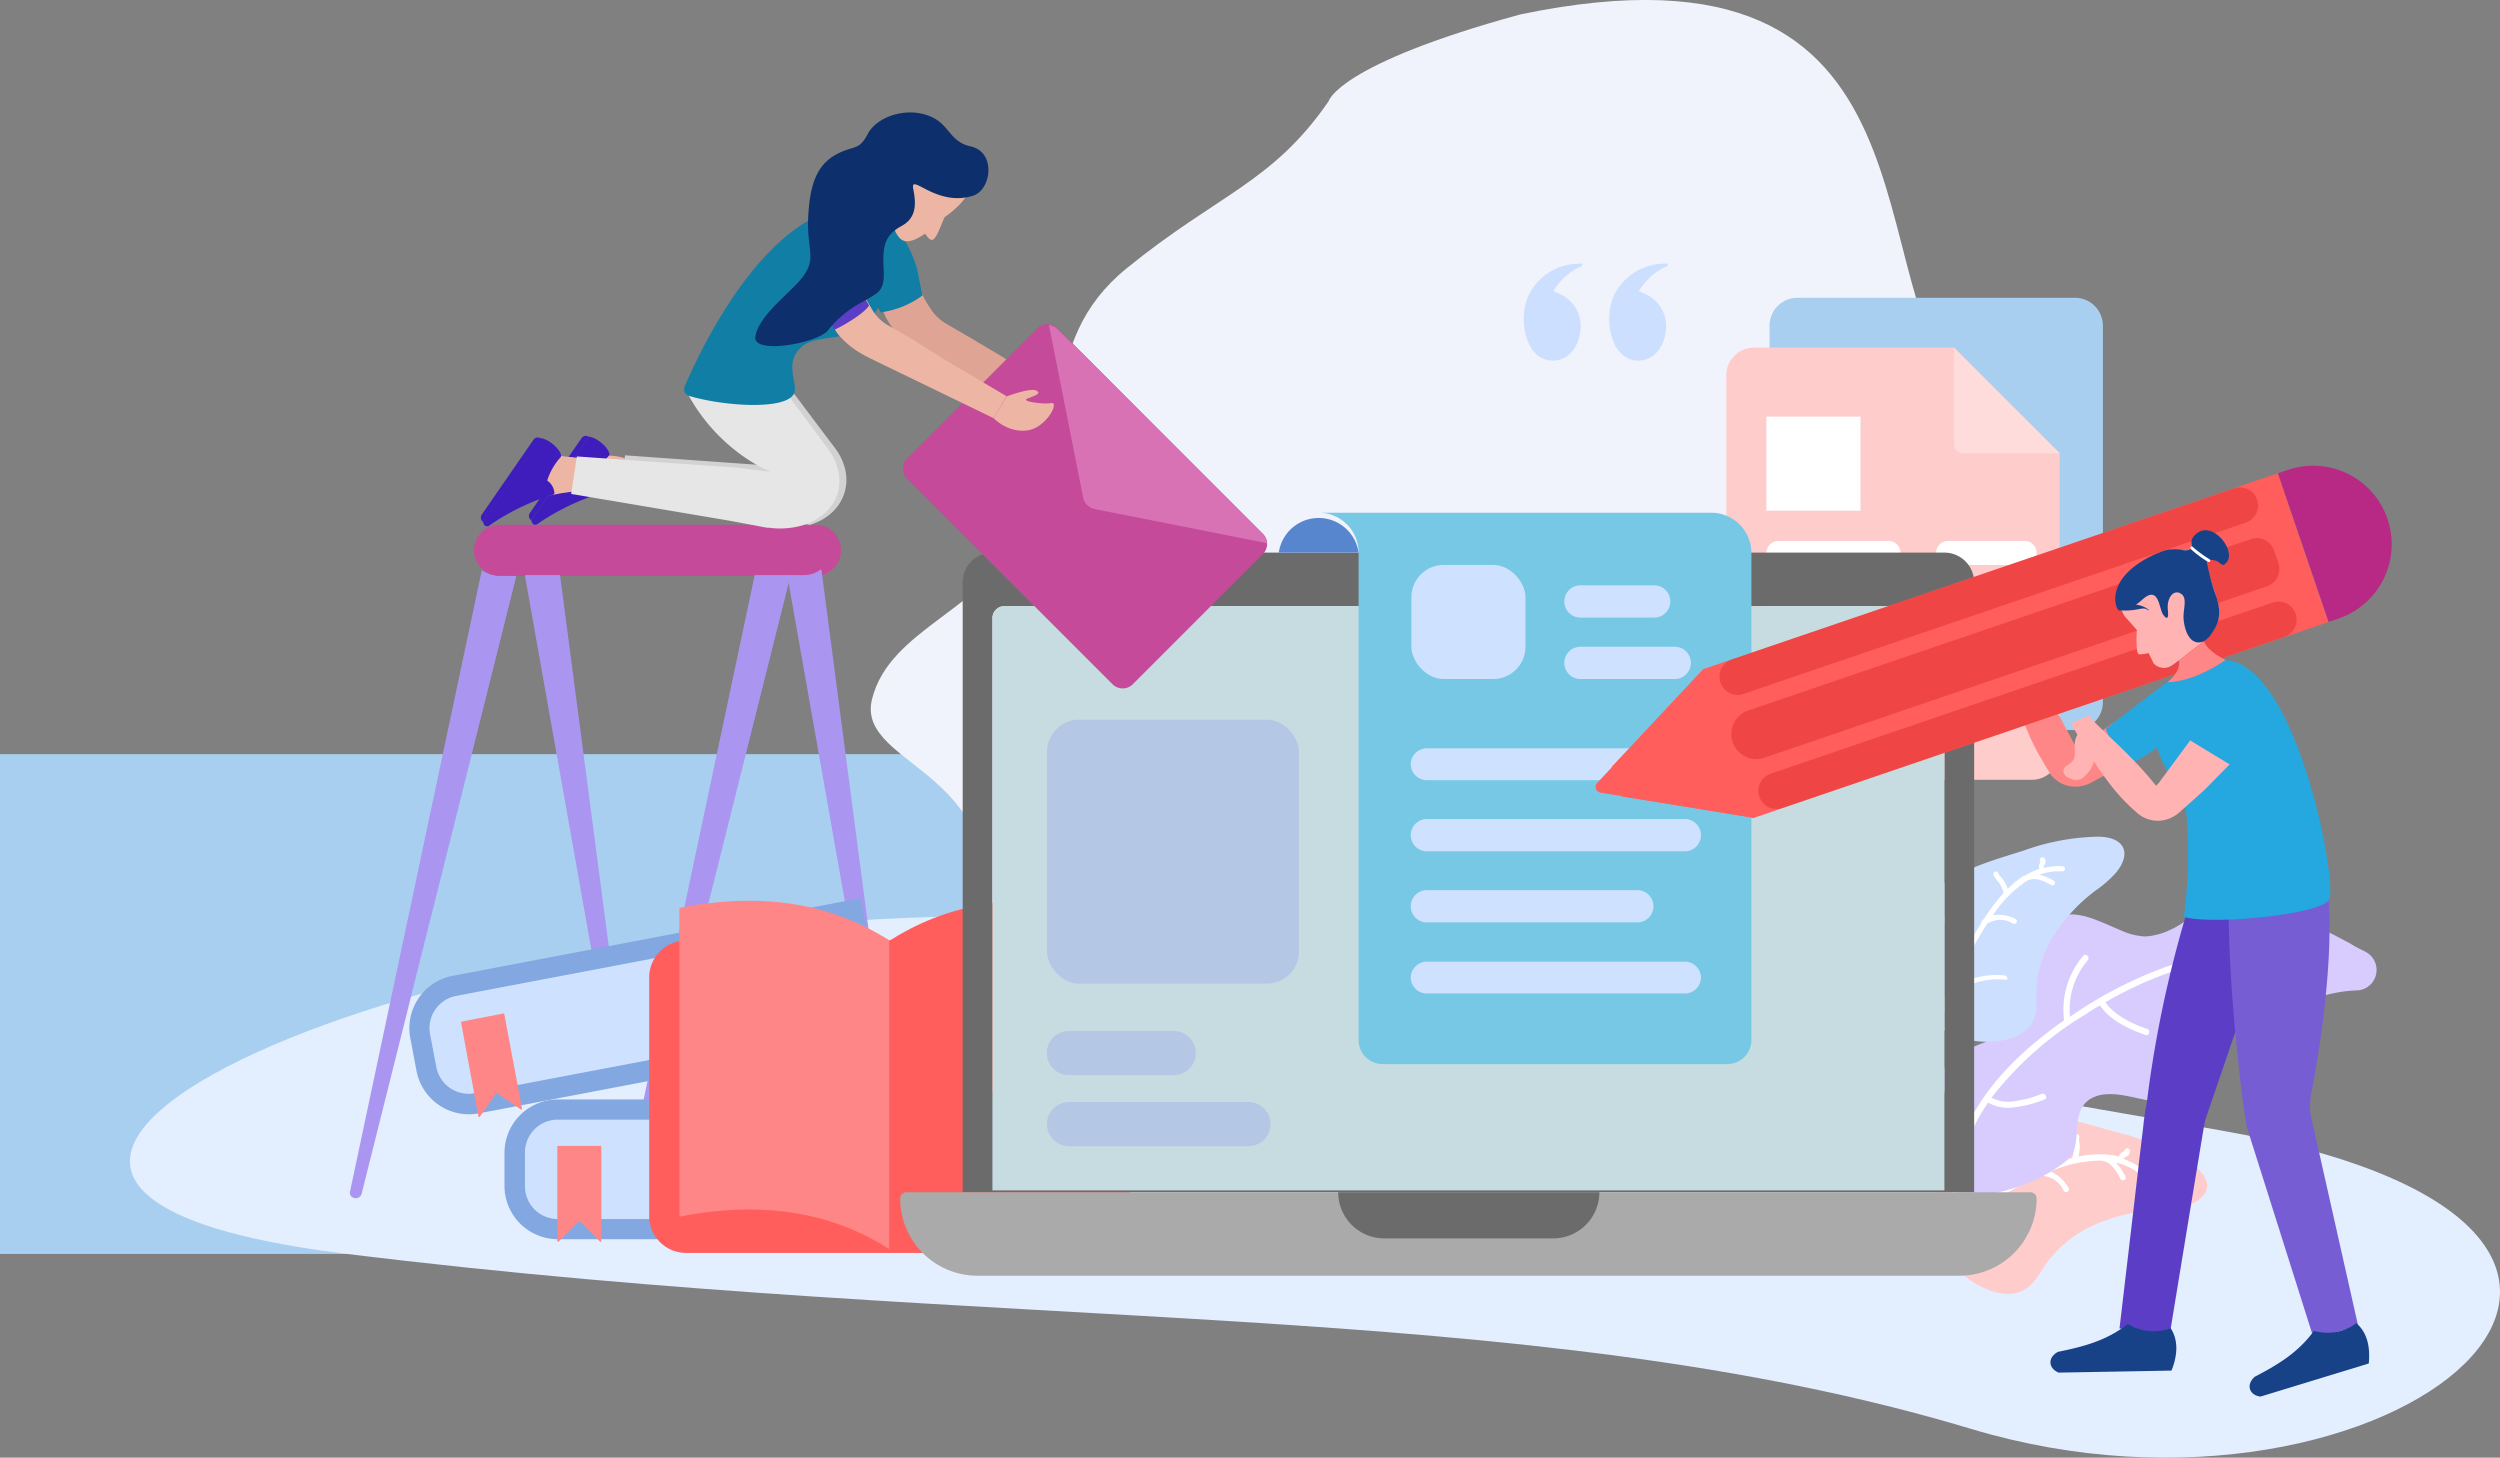 <svg xmlns="http://www.w3.org/2000/svg" xmlns:xlink="http://www.w3.org/1999/xlink" viewBox="0 0 310.12 180.82"><rect x="0" y="0" width="310.12" height="180.82" fill="#808080" stroke="none"/><defs><style>.cls-1{fill:#a8cfef;}.cls-2{fill:#f0f3fc;}.cls-3{fill:#e3eeff;}.cls-4{fill:#fcc;}.cls-5{fill:#ffdcdc;}.cls-6{fill:#fff;}.cls-7{fill:#f2f2f2;}.cls-8{fill:#59499e;}.cls-9{fill:#d8ccff;}.cls-10{fill:#ccdfff;}.cls-11{fill:#aa96f0;}.cls-12{fill:#c64a9a;}.cls-13{fill:#cee2ff;}.cls-14{fill:#83a7e1;}.cls-15{fill:#ff8686;}.cls-16{fill:#ff5e5d;}.cls-17{fill:#6b6b6b;}.cls-18{fill:#c6dce0;}.cls-19{fill:#aaa;}.cls-20{fill:#b4c8e6;}.cls-21{fill:#5886ce;}.cls-22{fill:#77c8e5;}.cls-23{fill:#cb1213;opacity:0.31;}.cls-24{fill:#b72985;}.cls-25{fill:#5c3dc6;}.cls-26{fill:#775dd4;}.cls-27{fill:url(#linear-gradient);}.cls-28{fill:#25a7df;}.cls-29{fill:#ffb3b3;}.cls-30{fill:#174287;}.cls-31{fill:#ccc;}.cls-32{fill:#d972b5;}.cls-33{fill:#edb6a4;}.cls-34{fill:#3f1cbc;}.cls-35{fill:#d3d1d1;}.cls-36{fill:#e6e6e6;}.cls-37{fill:#e0a494;}.cls-38{fill:#117fa5;}.cls-39{fill:#0d2f6b;}</style><linearGradient id="linear-gradient" x1="268.41" y1="84.44" x2="269.8" y2="84.44" gradientUnits="userSpaceOnUse"><stop offset="0" stop-color="#6655da"/><stop offset="1" stop-color="#ad4aaa"/></linearGradient></defs><title>2</title><g id="Capa_2" data-name="Capa 2"><g id="Capa_1-2" data-name="Capa 1"><rect class="cls-1" y="93.55" width="140" height="62"/><path class="cls-2" d="M164.82,12.55c-7,10.15-13.65,11.46-25.07,20.74s-6.56,21.76-12.08,32.12S110.41,77.88,108.18,86.7s19.17,8.7,12.82,30.77,22.86,29.46,47,12.18,27.91-28.72,48.07-30,42.63-36.88,28.14-50.15S243.18-9.6,188.55,1.8C165.9,8,164.82,12.55,164.82,12.55Z"/><path class="cls-3" d="M122.59,113.65C50,113.65-25.17,147.1,42.66,155.5c82.12,10.16,146.52,5.12,201.88,21.76,52.22,15.7,100.68-24.87,30.69-37.08C207.83,128.42,122.59,113.65,122.59,113.65Z"/><path class="cls-1" d="M219.51,77.43v-37A3.46,3.46,0,0,1,223,36.94h34.39a3.46,3.46,0,0,1,3.47,3.46V87.09a3.47,3.47,0,0,1-3.47,3.47H232.63Z"/><path class="cls-4" d="M255.5,56.23v37A3.46,3.46,0,0,1,252,96.73h-34.4a3.46,3.46,0,0,1-3.46-3.47V46.57a3.46,3.46,0,0,1,3.46-3.46h24.74Z"/><path class="cls-5" d="M255.5,56.23h-12a1.12,1.12,0,0,1-1.12-1.13v-12Z"/><rect class="cls-6" x="219.12" y="51.68" width="11.67" height="11.67"/><path class="cls-6" d="M234.26,70.09H220.61a1.49,1.49,0,0,1-1.49-1.49h0a1.5,1.5,0,0,1,1.49-1.5h13.65a1.5,1.5,0,0,1,1.49,1.5h0A1.49,1.49,0,0,1,234.26,70.09Z"/><rect class="cls-7" x="219.12" y="72.56" width="13.17" height="2.99"/><rect class="cls-7" x="219.12" y="80.87" width="16.63" height="2.99"/><path class="cls-6" d="M251.15,70.09h-9.49a1.49,1.49,0,0,1-1.49-1.49h0a1.5,1.5,0,0,1,1.49-1.5h9.49a1.5,1.5,0,0,1,1.49,1.5h0A1.49,1.49,0,0,1,251.15,70.09Z"/><path class="cls-6" d="M248.55,75.55h-6.89a1.5,1.5,0,0,1-1.49-1.5h0a1.49,1.49,0,0,1,1.49-1.49h6.89A1.49,1.49,0,0,1,250,74.05h0A1.5,1.5,0,0,1,248.55,75.55Z"/><rect class="cls-7" x="240.17" y="80.87" width="12.47" height="2.99"/><rect class="cls-7" x="219.12" y="86.33" width="13.17" height="2.99"/><rect class="cls-7" x="240.17" y="86.33" width="9.88" height="2.99"/><path class="cls-8" d="M269.19,73.19l.25,0h-.25Z"/><path class="cls-4" d="M245.49,159.46a11.13,11.13,0,0,1-4.4-4.23,7.6,7.6,0,0,1-.49-1c-.07-.17-.14-.35-.2-.53-1.46-4.56.53-10.17,4.26-13.06,5.41-4.18,12-1.84,17.85-.2a30.62,30.62,0,0,1,9.3,3.88c1,.7,2.3,1.91,1.9,3.28-.3,1.05-1.62,1.72-2.58,2a15.79,15.79,0,0,1-3.63.49,22.56,22.56,0,0,0-7.64,1.83,14.67,14.67,0,0,0-6.07,4.89c-.41.59-.78,1.22-1.2,1.79a5.17,5.17,0,0,1-1.33,1.31C249.55,161,247.26,160.44,245.49,159.46Z"/><path class="cls-6" d="M251.37,152.88a10.46,10.46,0,0,0-6.56-2.36c.54-.37,1.08-.72,1.63-1.07a57.78,57.78,0,0,1,5.89-3.22c.27-.13.55-.26.84-.38A3.14,3.14,0,0,1,256,147.7c.22.38.83.08.61-.31a4.54,4.54,0,0,0-2.25-2.06,15.89,15.89,0,0,1,6.25-1.36c1.25.1,1.9,1.27,2.43,2.26.2.39.81.08.61-.3a7.57,7.57,0,0,0-1.17-1.72,7.67,7.67,0,0,1,2.79,1.29c.35.26.73-.31.37-.57a8.62,8.62,0,0,0-2.2-1.16.19.19,0,0,0,0-.08h0l.09-.07h0a2.82,2.82,0,0,1,.29-.18.72.72,0,0,0,.39-.73.34.34,0,0,0-.67.09h0l0,0s0,0,0,0l-.08,0-.14.09a.92.92,0,0,0-.47.59,9.16,9.16,0,0,0-2.09-.29h-.16a12.41,12.41,0,0,0-2.77.28,4.84,4.84,0,0,0,.15-1,4.56,4.56,0,0,0,0-.64,1.74,1.74,0,0,1-.05-.75.35.35,0,0,0-.65-.23,2.65,2.65,0,0,0,0,1.12,4.16,4.16,0,0,1-.21,1.6.14.14,0,0,0,0,.07,24.3,24.3,0,0,0-4,1.43,2.79,2.79,0,0,0-.4.07.39.39,0,0,0-.24.21l-.73.35c-.92.44-1.82.9-2.71,1.4a6.3,6.3,0,0,0-.09-5.22c-.18-.39-.79-.09-.61.31a5.61,5.61,0,0,1-.21,5.22.3.3,0,0,0-.05.22c-1.22.71-2.42,1.46-3.59,2.26s-2.24,1.55-3.29,2.4a2.75,2.75,0,0,0-1,1.24,8.08,8.08,0,0,0,.49,1,.26.26,0,0,0,.19-.36c-.35-1.05,2-2.32,2.61-2.79l.46-.33a10.37,10.37,0,0,1,7.16,2.25C251.33,153.73,251.7,153.16,251.37,152.88Z"/><path class="cls-6" d="M263.48,136.86Z"/><polygon class="cls-6" points="263.48 136.86 263.48 136.86 263.48 136.86 263.48 136.85 263.48 136.86"/><path class="cls-9" d="M293.33,118c-.62-.28-1.24-.61-1.86-1l-1.9-1-2-1a22.64,22.64,0,0,1-2-1.09c-.69-.4-1.39-.89-2.12-1.36a14.49,14.49,0,0,0-2.25-1.22,7.47,7.47,0,0,0-2.34-.49,8.29,8.29,0,0,0-2.32.29,9.7,9.7,0,0,0-2.22.93c-.71.43-1.4.88-2.07,1.38l-1,.71c-.33.22-.66.45-1,.65a8.87,8.87,0,0,1-1,.53,8.25,8.25,0,0,1-1,.42c-.36.12-.72.19-1.09.28a4.77,4.77,0,0,1-1.15.13,8.06,8.06,0,0,1-2.81-.7l-1.66-.72c-.57-.25-1.15-.48-1.73-.7l-.44-.16-.43-.13a5.35,5.35,0,0,0-.82-.19,5.54,5.54,0,0,0-1.54-.12,4.35,4.35,0,0,0-2.39,1,7.17,7.17,0,0,0-1.68,2,19.27,19.27,0,0,0-1.58,5.66,11.69,11.69,0,0,1-1.63,4.76,7.1,7.1,0,0,1-3.6,2.62c-.74.32-1.53.63-2.25,1a6.6,6.6,0,0,0-1.8,1.39,5.93,5.93,0,0,0-1.07,1.92,15.93,15.93,0,0,0-.64,2.17,13.39,13.39,0,0,0-.31,2.31c0,.41,0,.81,0,1.21s0,.83.08,1.26a16,16,0,0,0,.48,2.61l.2.69.25.71c.09.23.17.46.28.71s.21.48.35.74v0a4.12,4.12,0,0,0,4.09,2.15,24.16,24.16,0,0,0,5.29-1.24c.72-.26,1.39-.54,2-.82s1.19-.61,1.73-.93,1-.68,1.5-1a7,7,0,0,0,.65-.55,3.13,3.13,0,0,0,.5-.65,4.09,4.09,0,0,0,.5-1.68c.09-.62.11-1.31.17-2a5.52,5.52,0,0,1,.43-1.83,3.1,3.1,0,0,1,1.08-1.27,4.24,4.24,0,0,1,1.71-.61,8.6,8.6,0,0,1,2.19.06c.78.11,1.6.31,2.33.46a5.07,5.07,0,0,1,.56.13c.19,0,.35.07.53.11a5.87,5.87,0,0,0,.95.12,2.74,2.74,0,0,0,1.45-.2,1.28,1.28,0,0,0,.85-1,10.19,10.19,0,0,0,.11-2.49c0-.51,0-1,0-1.57v-.81c0-.25,0-.5,0-.74a4.55,4.55,0,0,1,.71-2.24,3.08,3.08,0,0,1,1.36-.93,4,4,0,0,1,.78-.19,4.59,4.59,0,0,1,.83,0,7,7,0,0,1,1.73.41c.57.18,1.14.44,1.68.62.27.07.54.18.8.24a4.82,4.82,0,0,0,2.27.05,4,4,0,0,0,1.5-.67,15.19,15.19,0,0,0,1.58-1.21,15,15,0,0,1,1.71-1.19,17.81,17.81,0,0,1,3.62-1.3c.62-.13,1.25-.28,1.88-.38s1.27-.16,1.9-.19h.14a2.54,2.54,0,0,0,.94-4.85Z"/><path class="cls-6" d="M244.06,135c-1.24,1.53-1.37,4.38-.73,6.39,2.22-6.14,7.26-11,12.72-14.82a10.26,10.26,0,0,1,2.37-8c.33-.38.88.17.55.56a9.42,9.42,0,0,0-2.19,7l.45-.31a51.76,51.76,0,0,1,15.66-7.21s0,0,0,0a15.4,15.4,0,0,0,1.68-2.6,12.18,12.18,0,0,1,1.66-1.93.4.4,0,0,1,.56.56,10.94,10.94,0,0,0-1.79,2.17c-.31.5-.59,1.05-.92,1.55a38,38,0,0,1,8.63-1,.39.39,0,0,1,0,.78,36.91,36.91,0,0,0-5.26.38c.65,1.08,1.25,2.35,2.43,2.86.46.19.07.87-.38.67-1.42-.61-2.1-2.17-2.89-3.4a47,47,0,0,0-15.44,5.68c1.16,1.66,3.3,2.65,5.17,3.3.47.17.27.92-.2.76-2.09-.73-4.37-1.81-5.65-3.67-.54.31-1.08.63-1.6,1a42.35,42.35,0,0,0-11.85,10.45,4.48,4.48,0,0,0,3,.4,13.51,13.51,0,0,0,3.2-.86c.46-.2.85.48.39.68a15.23,15.23,0,0,1-4,1,4.92,4.92,0,0,1-3-.62,20.27,20.27,0,0,0-3.72,11.19.39.39,0,0,1-.78,0,19.81,19.81,0,0,1,.82-5.34c-1.12-2.33-1.09-6.05.56-8.1C243.82,134.06,244.37,134.62,244.06,135Z"/><path class="cls-10" d="M247.45,129.19a10.42,10.42,0,0,1-5.62-1.06,10.74,10.74,0,0,1-.92-.56c-.14-.1-.29-.21-.42-.32a11.75,11.75,0,0,1-3.36-12.42c2.09-6,8.43-7.58,13.88-9.31a28.75,28.75,0,0,1,9.28-1.73c1.14,0,2.78.31,3.17,1.6.3,1-.39,2.17-1,2.9a15.12,15.12,0,0,1-2.6,2.25,21.23,21.23,0,0,0-5,5.35,13.83,13.83,0,0,0-2.25,7c0,.66,0,1.35,0,2a4.77,4.77,0,0,1-.37,1.71C251.4,128.29,249.34,129.05,247.45,129.19Z"/><path class="cls-6" d="M248.68,121a9.82,9.82,0,0,0-6.35,1.52c.23-.56.47-1.12.73-1.67a54.59,54.59,0,0,1,3-5.55l.46-.73a3,3,0,0,1,3.19,0c.37.18.69-.37.32-.56a4.31,4.31,0,0,0-2.82-.46,15,15,0,0,1,4.2-4.27c1-.56,2.14,0,3.06.53a.32.32,0,0,0,.32-.55,7.42,7.42,0,0,0-1.79-.76,7.33,7.33,0,0,1,2.84-.41c.41,0,.42-.62,0-.64a7.73,7.73,0,0,0-2.33.23.24.24,0,0,0,0-.08h0a.33.33,0,0,0,0-.1h0c0-.1.1-.19.14-.29a.66.66,0,0,0-.07-.77c-.26-.3-.7.11-.47.42h0l0,0a.11.11,0,0,1,0,0l0,.07s0,.1-.07.14a.85.85,0,0,0-.06.71,9.13,9.13,0,0,0-1.79.84l-.06,0-.07,0a12.09,12.09,0,0,0-2,1.64,4.65,4.65,0,0,0-.39-.85,4.26,4.26,0,0,0-.34-.49c-.14-.17-.37-.35-.43-.57a.32.32,0,0,0-.62.16,2.64,2.64,0,0,0,.59.86,3.66,3.66,0,0,1,.66,1.36.14.14,0,0,0,0,.06,24.12,24.12,0,0,0-2.42,3.19,3.25,3.25,0,0,0-.27.26.31.31,0,0,0-.08.28l-.39.65q-.75,1.23-1.41,2.49a5.92,5.92,0,0,0-2.74-4c-.35-.22-.67.33-.33.55a5.25,5.25,0,0,1,2.51,4.2.4.4,0,0,0,.08.2c-.59,1.18-1.15,2.39-1.66,3.61s-.95,2.36-1.34,3.57a2.56,2.56,0,0,0-.15,1.48,7.18,7.18,0,0,0,.91.56.24.24,0,0,0,0-.38c-.8-.64.36-2.83.62-3.53.07-.16.13-.33.2-.49a9.66,9.66,0,0,1,6.76-1.9C249.08,121.7,249.09,121.06,248.68,121Z"/><path class="cls-6" d="M253.46,107.6Z"/><polygon class="cls-6" points="253.46 107.6 253.46 107.6 253.46 107.59 253.46 107.59 253.46 107.6"/><path class="cls-10" d="M196.08,40.45c0,1.76-.87,3.7-2.67,4.18a3,3,0,0,1-2.35-.33,3.76,3.76,0,0,1-1.45-1.77,7.61,7.61,0,0,1-.05-5.78,7,7,0,0,1,5.55-4c.32,0,.65-.06,1-.07a.18.18,0,0,1,.18.18.18.18,0,0,1-.14.18,7.43,7.43,0,0,0-3.45,3.08s1,.45,1.15.52a5.19,5.19,0,0,1,1.1.88A4.25,4.25,0,0,1,196.06,40C196.07,40.16,196.08,40.3,196.08,40.45Z"/><path class="cls-10" d="M206.68,40.45c0,1.76-.87,3.7-2.67,4.18a3,3,0,0,1-2.35-.33,3.76,3.76,0,0,1-1.45-1.77,7.61,7.61,0,0,1-.05-5.78,7,7,0,0,1,5.55-4c.32,0,.65-.06,1-.07a.18.18,0,0,1,.18.18.18.18,0,0,1-.14.18,7.43,7.43,0,0,0-3.45,3.08s1,.45,1.15.52a5.19,5.19,0,0,1,1.1.88A4.25,4.25,0,0,1,206.66,40C206.67,40.16,206.68,40.3,206.68,40.45Z"/><path class="cls-11" d="M64,71.34a1.82,1.82,0,0,1,0,.32.11.11,0,0,0,0,0L44.85,148.12a.74.74,0,0,1-.87.49.65.65,0,0,1-.57-.74L59.71,71a2.76,2.76,0,0,1,.08-.27,3.4,3.4,0,0,0,2,.64Z"/><path class="cls-12" d="M104.32,68.27a3.16,3.16,0,0,1-.93,2.24,1.27,1.27,0,0,1-.13.11,3.13,3.13,0,0,1-2.12.82H61.81a3.18,3.18,0,0,1,0-6.35h39.33A3.18,3.18,0,0,1,104.32,68.27Z"/><path class="cls-11" d="M77.66,133.71a.67.67,0,0,1-.65.72.71.71,0,0,1-.8-.54L65.15,71.6l0-.26h4.32Z"/><path class="cls-11" d="M98,71.34a1.82,1.82,0,0,1,0,.32s0,0,0,0L78.84,148.12a.73.73,0,0,1-.87.49.64.64,0,0,1-.56-.74L93.62,71.34Z"/><path class="cls-11" d="M110.16,133.71a.67.67,0,0,1-.64.72.74.74,0,0,1-.82-.54l-11-62.29a2.6,2.6,0,0,1,0-.26h2a3.38,3.38,0,0,0,2.13-.72,1.33,1.33,0,0,1,.12.4s0,0,0,.07Z"/><path class="cls-13" d="M71.26,137.62h48.2a0,0,0,0,1,0,0v14.83a0,0,0,0,1,0,0H71.26A7.41,7.41,0,0,1,63.85,145v0a7.41,7.41,0,0,1,7.41-7.41Z"/><path class="cls-14" d="M120.73,153.72H69.19a6.62,6.62,0,0,1-6.61-6.61V143a6.62,6.62,0,0,1,6.61-6.61h51.54ZM69.19,138.89A4.07,4.07,0,0,0,65.12,143v4.15a4.07,4.07,0,0,0,4.07,4.07h49V138.89Z"/><path class="cls-13" d="M59.45,118h48.2a0,0,0,0,1,0,0v14.83a0,0,0,0,1,0,0H59.45A7.41,7.41,0,0,1,52,125.38v0A7.41,7.41,0,0,1,59.45,118Z" transform="translate(-22.03 17.14) rotate(-10.78)"/><path class="cls-14" d="M110,128.47,59.4,138.11a6.62,6.62,0,0,1-7.73-5.26l-.77-4.08a6.6,6.6,0,0,1,5.25-7.72l50.64-9.64Zm-53.41-4.93a4.07,4.07,0,0,0-3.24,4.76l.78,4.08a4.07,4.07,0,0,0,4.75,3.23l48.15-9.16-2.3-12.07Z"/><path class="cls-15" d="M64.58,137.61l-2.89-2a.11.11,0,0,0-.15,0l-2,2.89a.1.1,0,0,1-.19,0L57.2,126.85a.11.11,0,0,1,.09-.13l5.15-1a.1.1,0,0,1,.12.09l2.19,11.68A.11.11,0,0,1,64.58,137.61Z"/><path class="cls-15" d="M74.41,154l-2.47-2.47a.11.11,0,0,0-.15,0L69.32,154a.11.11,0,0,1-.19-.07V142.25a.11.11,0,0,1,.11-.11h5.25a.11.11,0,0,1,.1.11V153.9A.1.1,0,0,1,74.41,154Z"/><path class="cls-16" d="M85.1,116.68h25.29a0,0,0,0,1,0,0v38.74a0,0,0,0,1,0,0H85.1a4.57,4.57,0,0,1-4.57-4.57V121.25A4.57,4.57,0,0,1,85.1,116.68Z"/><path class="cls-15" d="M110.38,116.68V155c-.36-.24-.73-.46-1.1-.68-7.41-4.35-15.82-5.2-25-3.4v-38.3c9.16-1.81,17.57-.94,25,3.4C109.65,116.22,110,116.44,110.38,116.68Z"/><path class="cls-16" d="M115,116.68h25.29a0,0,0,0,1,0,0v38.74a0,0,0,0,1,0,0H115a4.57,4.57,0,0,1-4.57-4.57V121.25a4.57,4.57,0,0,1,4.57-4.57Z" transform="translate(250.62 272.1) rotate(180)"/><path class="cls-16" d="M136.46,112.61v38.3c-9.16-1.8-17.56-.95-25,3.4-.36.22-.73.44-1.1.68V116.68c.37-.24.74-.46,1.1-.67C118.9,111.67,127.3,110.8,136.46,112.61Z"/><path class="cls-17" d="M241.2,68.55H123.11a3.68,3.68,0,0,0-3.28,2,3.63,3.63,0,0,0-.41,1.68V147.9H244.89V72.24A3.69,3.69,0,0,0,241.2,68.55Zm0,66.7a1.47,1.47,0,0,1-1.47,1.47H124.58a1.47,1.47,0,0,1-1.47-1.47V76.67a1.47,1.47,0,0,1,1.47-1.47H239.73a1.47,1.47,0,0,1,1.47,1.47Z"/><path class="cls-18" d="M241.2,76.67v71H123.11v-71a1.48,1.48,0,0,1,1.47-1.48H239.73A1.48,1.48,0,0,1,241.2,76.67Z"/><path class="cls-19" d="M112.44,147.9H251.87a.77.77,0,0,1,.77.77v0a9.58,9.58,0,0,1-9.58,9.58H121.25a9.58,9.58,0,0,1-9.58-9.58v0a.77.77,0,0,1,.77-.77Z"/><path class="cls-17" d="M192.64,153.62h-21A5.72,5.72,0,0,1,166,147.9h32.4A5.73,5.73,0,0,1,192.64,153.62Z"/><rect class="cls-20" x="129.87" y="89.27" width="31.27" height="32.75" rx="4"/><path class="cls-20" d="M145.6,133.37h-13a2.75,2.75,0,0,1-2.75-2.74h0a2.75,2.75,0,0,1,2.75-2.74h13a2.74,2.74,0,0,1,2.74,2.74h0A2.74,2.74,0,0,1,145.6,133.37Z"/><path class="cls-20" d="M154.87,142.18H132.62a2.75,2.75,0,0,1-2.75-2.74h0a2.75,2.75,0,0,1,2.75-2.74h22.25a2.74,2.74,0,0,1,2.74,2.74h0A2.74,2.74,0,0,1,154.87,142.18Z"/><path class="cls-21" d="M168.53,68.55h-9.9a5,5,0,0,1,9.9,0Z"/><path class="cls-22" d="M212.27,63.6H163.58a4.94,4.94,0,0,1,4.95,4.94h0V129a3,3,0,0,0,2.95,3h42.78a3,3,0,0,0,3-3V68.55A5,5,0,0,0,212.27,63.6Z"/><rect class="cls-13" x="175.08" y="70.08" width="14.15" height="14.15" rx="4"/><path class="cls-13" d="M205.2,76.61h-9.15a2,2,0,0,1-2-2h0a2,2,0,0,1,2-2h9.15a2,2,0,0,1,2,2h0A2,2,0,0,1,205.2,76.61Z"/><path class="cls-13" d="M207.75,84.23h-11.7a2,2,0,0,1-2-2h0a2,2,0,0,1,2-2h11.7a2,2,0,0,1,2,2h0A2,2,0,0,1,207.75,84.23Z"/><path class="cls-13" d="M203.15,96.78H177a2,2,0,0,1-2-2h0a2,2,0,0,1,2-1.95h26.11a2,2,0,0,1,2,1.95h0A2,2,0,0,1,203.15,96.78Z"/><path class="cls-13" d="M209,105.6H177a2,2,0,0,1-2-2h0a2,2,0,0,1,2-2h32a2,2,0,0,1,2,2h0A2,2,0,0,1,209,105.6Z"/><path class="cls-13" d="M203.15,114.42H177a2,2,0,0,1-2-2h0a2,2,0,0,1,2-2h26.11a2,2,0,0,1,2,2h0A2,2,0,0,1,203.15,114.42Z"/><path class="cls-13" d="M209,123.24H177a2,2,0,0,1-2-1.95h0a2,2,0,0,1,2-2h32a2,2,0,0,1,2,2h0A2,2,0,0,1,209,123.24Z"/><path class="cls-15" d="M266.87,92.79l-3.81,2.36-3,1.58-.88.46a4.13,4.13,0,0,1-1.77.4,3.9,3.9,0,0,1-3.09-1.6c-1.61-2.76-3-4.55-5.38-12.85l2.87-1c1.83,3.17,5.76,10.67,5.76,10.67l5.54-3.77Z"/><polygon class="cls-16" points="288.84 77.16 217.6 101.44 201.17 98.8 199.92 95.14 211.32 82.99 282.55 58.71 288.84 77.16"/><path class="cls-23" d="M214.94,92.06h0a3.09,3.09,0,0,1,1.93-3.93l62.35-21.26a2.26,2.26,0,0,1,2.87,1.41l.54,1.58a2.26,2.26,0,0,1-1.41,2.87L218.87,94A3.09,3.09,0,0,1,214.94,92.06Z"/><path class="cls-23" d="M218.25,98.84h0a2.25,2.25,0,0,1,1.4-2.87l62.26-21.22a2.26,2.26,0,0,1,2.87,1.4h0A2.26,2.26,0,0,1,283.37,79l-62.26,21.23A2.25,2.25,0,0,1,218.25,98.84Z"/><path class="cls-23" d="M213.42,84.67h0a2.25,2.25,0,0,0,2.86,1.41l62.26-21.23A2.25,2.25,0,0,0,280,62h0a2.25,2.25,0,0,0-2.87-1.41L214.82,81.8A2.25,2.25,0,0,0,213.42,84.67Z"/><path class="cls-16" d="M217.46,101.45l-.42-.07-15.89-2.63-2.62-.43a.72.72,0,0,1-.41-1.19l1.82-1.95,11-11.79.3-.32a.29.29,0,0,1,.46.06.28.28,0,0,1,0,.13A31.4,31.4,0,0,0,217.75,101a.31.31,0,0,1,.05.12A.29.29,0,0,1,217.46,101.45Z"/><path class="cls-24" d="M290.92,60.63h0a9.74,9.74,0,0,1,9.74,9.74v1.29a0,0,0,0,1,0,0H281.18a0,0,0,0,1,0,0V70.38A9.74,9.74,0,0,1,290.92,60.63Z" transform="translate(259.65 -230.55) rotate(71.17)"/><path class="cls-25" d="M283.74,109.13l-10.12,29.61c-.19.59-.37,1.93-.56,3l-.56,3.42L271.37,152l-2.24,13.66-6.21-.87,1.62-13.75.8-6.88.41-3.44c.16-1.18.19-2.15.54-3.8a143.33,143.33,0,0,1,6-27Z"/><path class="cls-26" d="M287.77,105.61c3.25,9.13-1.1,30.19-1.1,30.19a9.29,9.29,0,0,0-.07,2.35l5.93,26.35L287,166l-8.25-26.08c-.45-1.53-2.76-20.41-2.19-30Z"/><path class="cls-27" d="M269.8,83.93l-1.39,1A9,9,0,0,1,269.8,83.93Z"/><path class="cls-28" d="M288.91,111.63c-1.17,1.82-14.38,3.13-18,2.12a59,59,0,0,0,.47-9.42c-.18-4.8-.16-5.11-2.05-7.89a13.75,13.75,0,0,1-1.75-3.76,11.25,11.25,0,0,1-3.95,2.21c-.59,0-2.42-4.47-2.42-4.47s2.55-2,7.15-5.46l1.39-1a15.29,15.29,0,0,1,5.83-2.07C284.77,81.37,290.09,109.82,288.91,111.63Z"/><path class="cls-29" d="M276.58,94.82,273.45,98l-2.51,2.25-.75.65a4.1,4.1,0,0,1-1.63.81,3.89,3.89,0,0,1-3.38-.8c-2.12-1.88-4-3.71-8.3-11.19l2.17-.93c2.53,2.63,5.63,5.17,8.41,8.69l.06-.07.29-.31,3.88-5.25Z"/><path class="cls-29" d="M256.88,96.58a1.46,1.46,0,0,0,1.85-.43,3.32,3.32,0,0,0,1.08-2.77c-.66-4-1.49-3.08-1.82-2.66-1.48,1.87.36,3.12-1.54,4.2C255.71,95.34,255.81,96.29,256.88,96.58Z"/><path class="cls-8" d="M270.3,81.94l-.39.29a4.17,4.17,0,0,1-.37.26h0a1.74,1.74,0,0,1-2.34-.18c.71.14,1.8-3.79,1-6.35l.74-.9C269,76.45,271.14,80.43,270.3,81.94Z"/><path class="cls-30" d="M255.37,170.27l14-.25c.8-2,.83-3.81-.1-5.26a6.11,6.11,0,0,1-5.32-.52c-2.68,2.11-5.65,2.84-8.65,3.45C253.89,168.45,254.18,169.8,255.37,170.27Z"/><path class="cls-30" d="M280.42,173.24l13.42-4.1c.21-2.17-.24-3.88-1.54-5a6.06,6.06,0,0,1-5.26.95c-2,2.77-4.65,4.29-7.37,5.71C278.5,171.9,279.16,173.12,280.42,173.24Z"/><path class="cls-15" d="M273.4,79.56c.47,1.32,2.69,2.3,2.69,2.3s-3.63,2.67-7.25,2.78c0,0,1.72-1.24,1.46-2.7Z"/><path class="cls-29" d="M275.17,76.82a7.73,7.73,0,0,1-.59,1.36,3.7,3.7,0,0,1-.21.33,8,8,0,0,1-1,1l-.07.06c-.14.13-.29.25-.44.37l-2.59,2-.39.29a4.17,4.17,0,0,1-.37.26h0a1.74,1.74,0,0,1-2.34-.18l-.11-.22L266.52,81a3.57,3.57,0,0,1-1.16.16c-.44,0-.33-2.24-.28-3l-1.51-1.71a4,4,0,0,1-.37-.71h0a4.29,4.29,0,0,1,1.58-4.84l3-2.28,0,0,.32-.12c.29-.1.6-.19.89-.27l.1,0h.05l.1,0a4.43,4.43,0,0,1,1.31,0l.26,0,.19,0a1.15,1.15,0,0,0,.64-.09l.18,0c.19.06.37.14.56.22a3.44,3.44,0,0,1,.62.4,4.57,4.57,0,0,1,.71.79s0,0,0,0a.13.13,0,0,0,0,.1c-.2.34.73,2.71,1.21,4.34,0,.15.08.28.11.41s.08.35.1.5A4.35,4.35,0,0,1,275.17,76.82Z"/><path class="cls-30" d="M262.77,75.66a.31.31,0,0,0,.18.07h.36a.09.09,0,0,0,.07,0c1.86.06,2.39-.5,3-.1s-.19-.51-1.42-.62a7,7,0,0,0,.84-.67c1.91-1.67,2,.83,2.44,1.74.25.46.85,1.15.68-.38s.7-2.63,1.61-2.06.21,2,.35,3.26c.18,1.73,1,3.29,2.51,2.64a3.24,3.24,0,0,0,1-1l.21-.33a4.63,4.63,0,0,0,.59-1.36,4.51,4.51,0,0,0,0-1.81c0-.15-.07-.32-.11-.5s-.07-.27-.11-.41a30.1,30.1,0,0,1-1.21-4.34.13.13,0,0,1,0-.1l0,0a.76.76,0,0,1,.5-.23c1.34,0,1.21,1.14,1.94.31,1.31-1.48-2-5.62-4-3.31a1.09,1.09,0,0,0-.33,1,.59.59,0,0,1-.27.71,1.3,1.3,0,0,1-.83.06,4.76,4.76,0,0,0-1.57-.06l-.14,0a5.06,5.06,0,0,0-1,.29l-.32.12a13.46,13.46,0,0,0-2.67,1.46C261.38,72.69,262.49,75.47,262.77,75.66Z"/><path class="cls-6" d="M274,69.71a.21.21,0,0,0,.16-.08.19.19,0,0,0-.06-.25A14.83,14.83,0,0,1,272,67.84a.18.18,0,0,0-.25,0,.19.19,0,0,0,0,.26,13.87,13.87,0,0,0,2.12,1.58A.16.16,0,0,0,274,69.71Z"/><path class="cls-31" d="M109.88,30.81a6.39,6.39,0,0,1-3.1-5.15,11.1,11.1,0,0,0,2.6-.41.4.4,0,0,0,.07.19A21.8,21.8,0,0,1,111,28.68s0,.07.06.11a1.45,1.45,0,0,1-.68,2.1A.68.68,0,0,1,109.88,30.81Z"/><path class="cls-12" d="M157.17,67.29a1.77,1.77,0,0,1-.51,1.44L140.52,84.88a1.78,1.78,0,0,1-2.51,0L112.52,59.39a1.79,1.79,0,0,1,0-2.51l9.39-9.38,2.92-2.92,3.84-3.84a1.79,1.79,0,0,1,2.52,0l25.47,25.48A1.64,1.64,0,0,1,157.17,67.29Z"/><path class="cls-32" d="M157.18,67.38,135.8,63.15a1.84,1.84,0,0,1-1.44-1.45l-4.24-21.38a1.74,1.74,0,0,1,1.07.51l25.48,25.48A1.66,1.66,0,0,1,157.18,67.38Z"/><path class="cls-33" d="M76.62,60.84c-1.69-.13-6.67,1.5-6.48.52s3.53-5.2,4.4-5,1.36.12,2.14.27c1,.19.84.28.84.28Z"/><path class="cls-34" d="M75.53,56.53c.4-.47-1.22-2.23-2.48-2.36-.16.17-7.16,10.36-7.16,10.36.14.43.26.64.69.54a28.34,28.34,0,0,1,8-3.89.22.22,0,0,0,.16-.25,2,2,0,0,0-.88-1.49A7.64,7.64,0,0,1,75.53,56.53Z"/><path class="cls-34" d="M62.91,58.84H75.5a0,0,0,0,1,0,0v0a.65.65,0,0,1-.65.65H63.56a.65.65,0,0,1-.65-.65v0A0,0,0,0,1,62.91,58.84Z" transform="translate(157.22 35.87) rotate(124.64)"/><path class="cls-35" d="M104.83,60.86a5.52,5.52,0,0,1-1.15,2.22,6.48,6.48,0,0,1-1.53,1.29,8.27,8.27,0,0,1-1.7.75L99.81,65l-3.45-.64L76.83,61.08,77.46,57l.08-.52,17.18,1.23,2.53.18,3.48.42.83.09A21.84,21.84,0,0,1,91.2,48.5l4.79-3,6.91,9.18.53.7.29.39a7.45,7.45,0,0,1,.46.74,6.87,6.87,0,0,1,.69,1.84A5.53,5.53,0,0,1,104.83,60.86Z"/><path class="cls-33" d="M71.5,61c-1.69-.13-6.67,1.5-6.47.52s3.52-5.2,4.4-5,1.36.12,2.13.27c1,.19.84.28.84.28Z"/><path class="cls-34" d="M69.54,56.72c.4-.48-1.22-2.24-2.48-2.36-.16.17-7.16,10.36-7.16,10.36.14.43.26.64.7.54a28.23,28.23,0,0,1,8-3.9.21.21,0,0,0,.17-.24,2,2,0,0,0-.89-1.5A7.74,7.74,0,0,1,69.54,56.72Z"/><path class="cls-34" d="M56.92,59H69.51a0,0,0,0,1,0,0v0a.65.65,0,0,1-.65.65H57.57a.65.65,0,0,1-.65-.65v0a0,0,0,0,1,0,0Z" transform="translate(147.98 41.09) rotate(124.64)"/><path class="cls-36" d="M104,60.89a5.53,5.53,0,0,1-1.16,2.22,6.05,6.05,0,0,1-1.53,1.28,7.55,7.55,0,0,1-1.69.76,9.18,9.18,0,0,1-1.19.27,10.36,10.36,0,0,1-2.66.09l-.37-.05a2.35,2.35,0,0,1-.24,0l-.44-.07-.85-.17-3.45-.64L70.85,61.27l.71-4.65,5,.35L91.27,58l3.47.41.83.1c-.59-.26-1.16-.55-1.72-.85a22.53,22.53,0,0,1-8.64-9l8.37-5.19,1.54,2L102,54.72l.53.7.29.4a6.45,6.45,0,0,1,.46.74,6.8,6.8,0,0,1,.69,1.83A5.58,5.58,0,0,1,104,60.89Z"/><path class="cls-37" d="M124.83,44.58l-2.92,2.92-3.75-1.79-2.07-1-1-.5-.61-.3-.65-.37a12.12,12.12,0,0,1-2.31-1.9,11.14,11.14,0,0,1-.93-1.15c-.15-.2-.28-.4-.41-.61l-.32-.56-1.61-3.8,4.58-1.94,2,3.77s.71,1.12.86,1.31a5.27,5.27,0,0,0,1.05,1.06,2.26,2.26,0,0,0,.31.23,4.19,4.19,0,0,0,.39.24l1,.59,2,1.16,3.92,2.33Z"/><path class="cls-38" d="M114.42,36.66a11.19,11.19,0,0,1-5.21,2.09s-.23-.59-.27-.53c-.71.88-1.32,2.26-2.21,2.68-2.92,1.39-5.5.72-7.13,2-2.31,1.84-.84,4.24-1,5.54-.24,2.57-8.78,2-13.19.65A.85.85,0,0,1,84.91,48c1.68-3.95,9.24-20.43,19.75-22.28,6.65-1.17,8.94,7.17,9,7.32a2.72,2.72,0,0,1,.11.38Z"/><path class="cls-33" d="M110.59,20.4a8.56,8.56,0,0,0-1.22,4.85.52.52,0,0,0,.07.18,24.08,24.08,0,0,1,1.66,3.36c.63,1.19,1.37,1.75,3.67.19.15.28.53.78.83.78.53,0,1.12-1.85,1.56-2.8,2.92-2.1,4.76-4.48,1.93-8C116.82,16.06,113.77,16.79,110.59,20.4Z"/><path class="cls-33" d="M124.86,49.15l-1.62,2.72-8.25-4-4.13-2-2.06-1-1-.49-.6-.31-.65-.38a11.14,11.14,0,0,1-2.31-1.9,5.34,5.34,0,0,1-.69-.95c-.89-1.48-2-3.89-2-3.89a8.31,8.31,0,0,0,4.89-1.52s.81,1.39,1.41,2.39c.3.52.56.94.61,1a5.27,5.27,0,0,0,1,1.06,2.49,2.49,0,0,0,.31.23,3.16,3.16,0,0,0,.39.24l1,.58,2,1.16L117,44.5Z"/><path class="cls-25" d="M107.81,37.9c-.64,1-3.18,2.51-4.3,3-.89-1.48-2-3.89-2-3.89a8.31,8.31,0,0,0,4.89-1.52S107.21,36.9,107.81,37.9Z"/><path class="cls-39" d="M120.72,24.27c2.27-.74,2.89-5.43-.35-6.12-2.32-.5-2.63-2.41-4.35-3.4-2.94-1.71-7.16-.49-8.39,1.89-1.13,2.17-1.74,1.3-4,2.58s-3.2,3.59-3.38,7.88,1.37,5.16-1.37,8.06c-1.77,1.88-4.76,4.21-5.18,6.56s7.73.85,9-.73a13.2,13.2,0,0,1,4.47-3.63c1.91-1.15,2.6-1.23,2.44-4.1s.21-4.12,2.25-5.24c1.66-.91,1.87-2.44,1.43-4.57S116.17,25.75,120.72,24.27Z"/><path class="cls-33" d="M123.24,51.87c1.57,1.53,4,2.12,5.67.93s2.27-3,1.47-2.8-3.87-.2-2.94-.56,1.84-.63,1.09-1-3.67.74-3.67.74Z"/></g></g></svg>